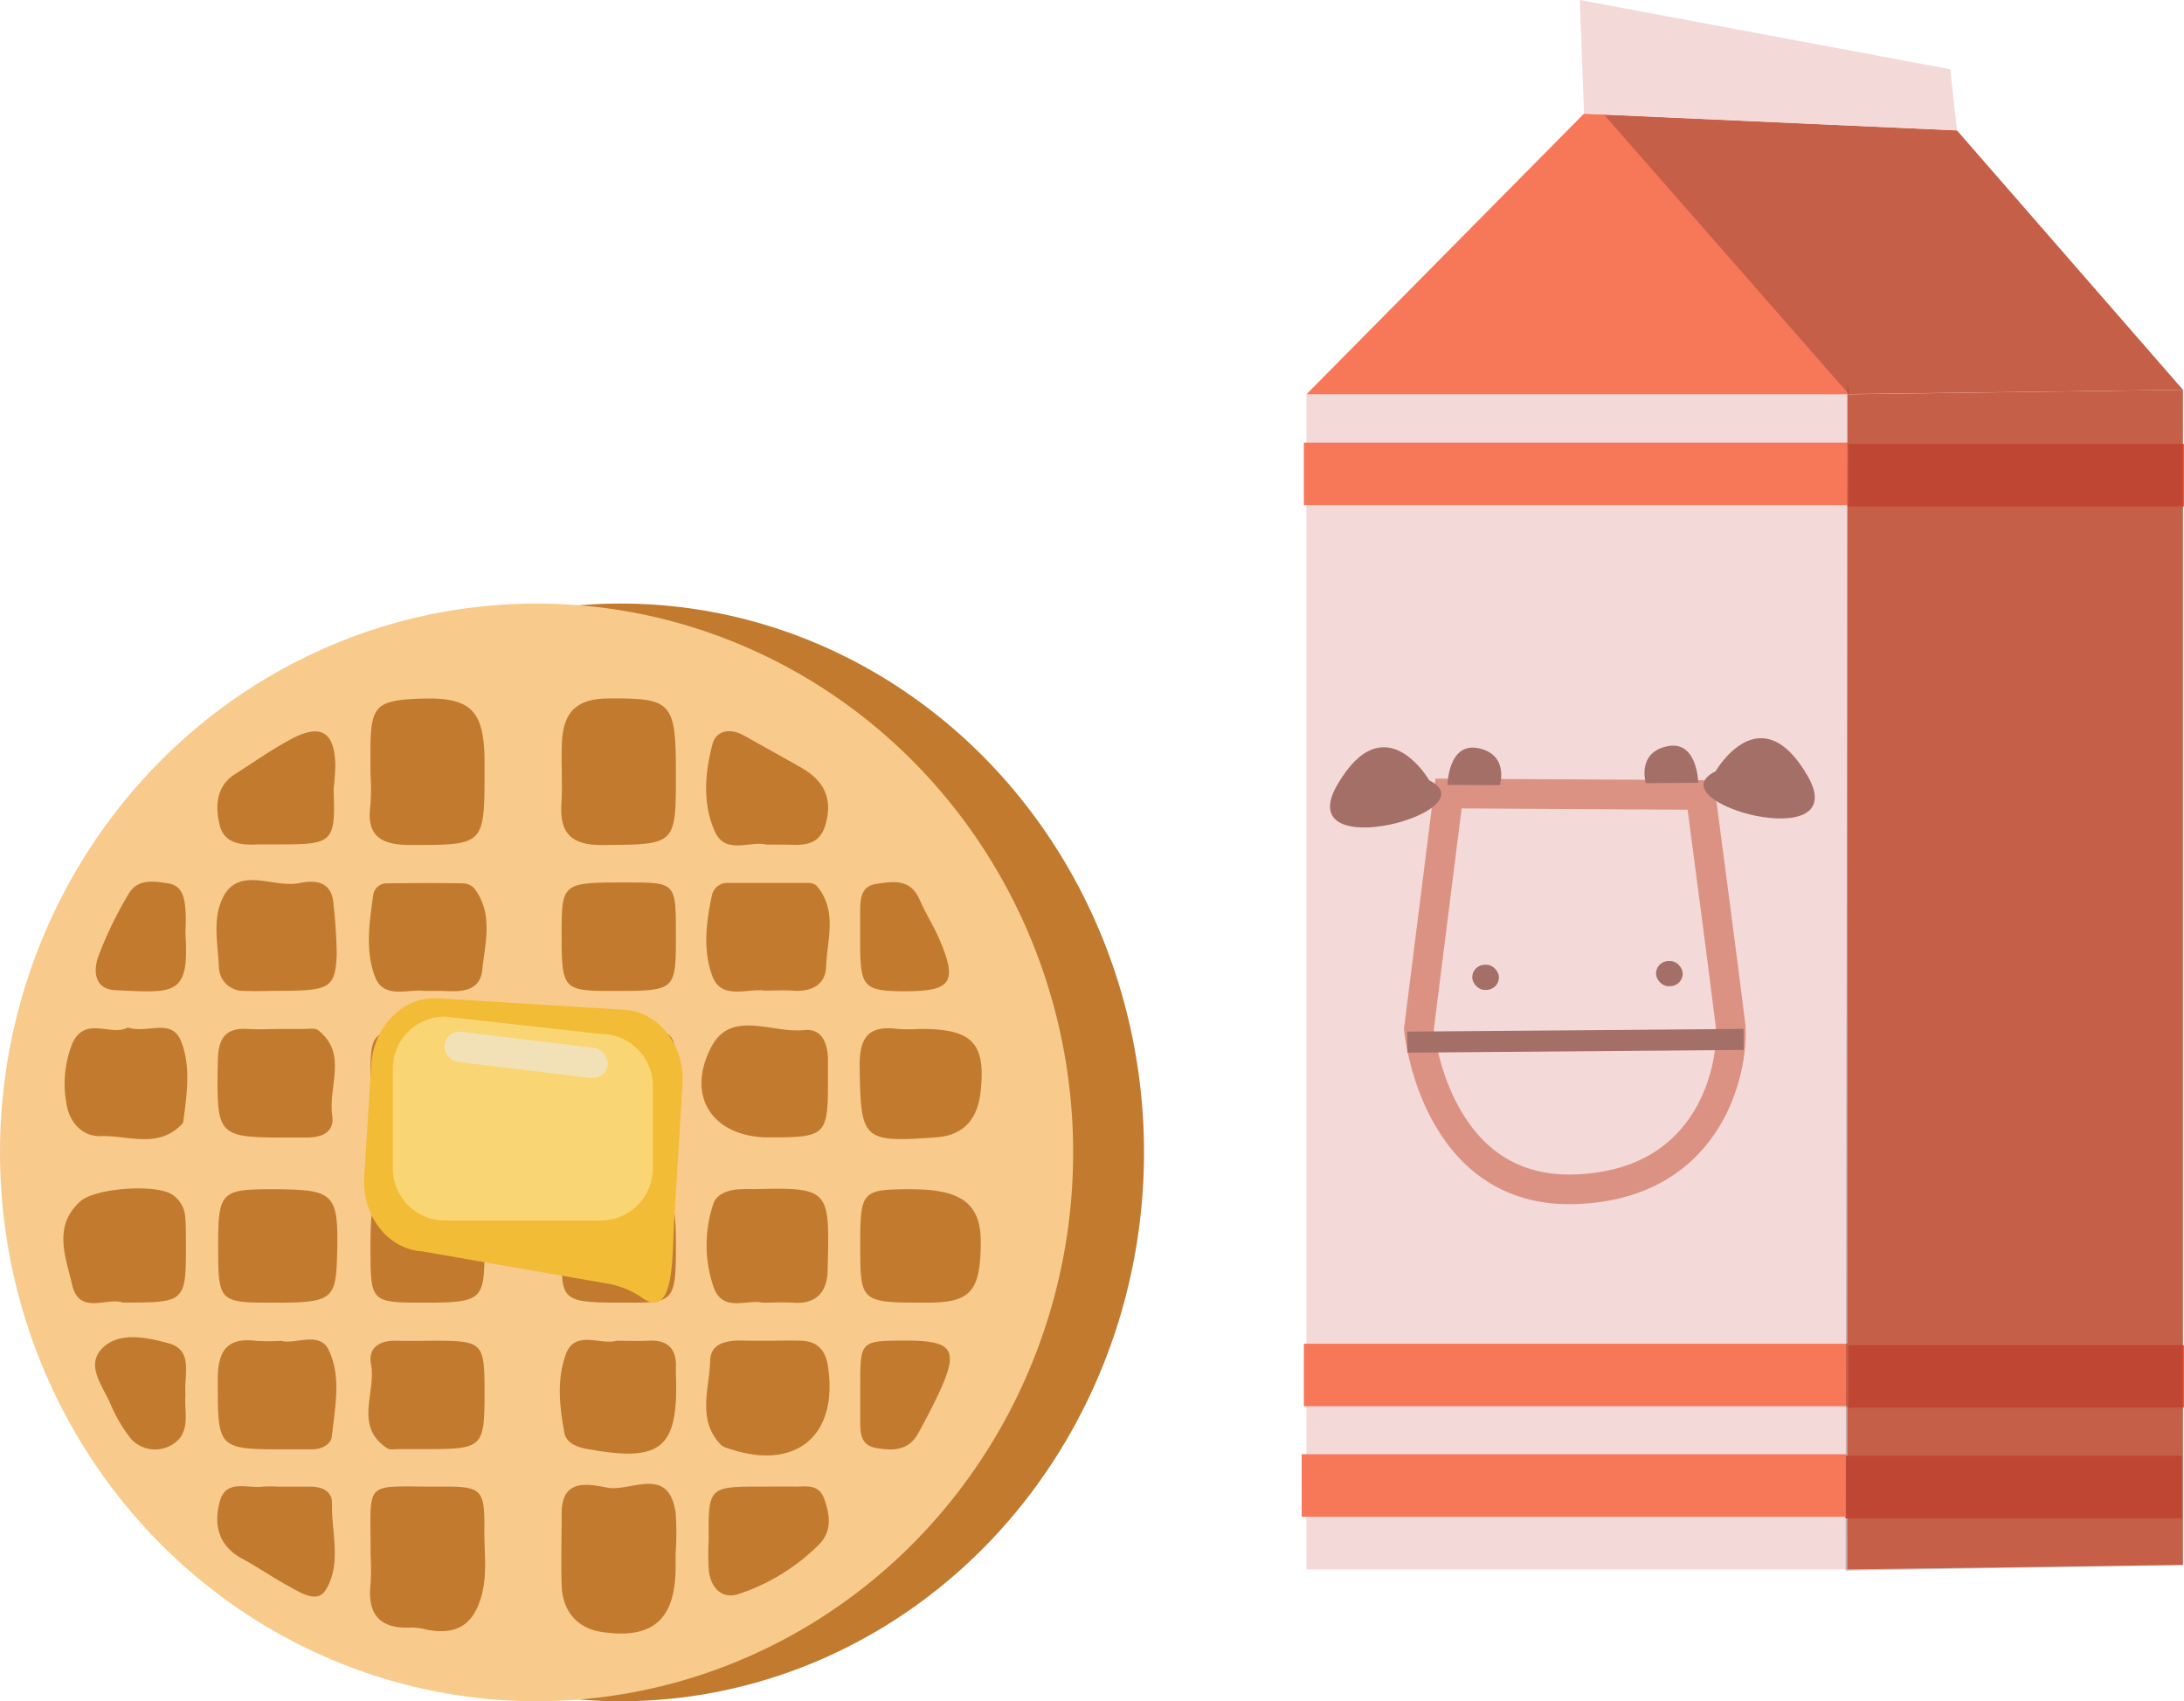 <svg xmlns="http://www.w3.org/2000/svg" viewBox="0 0 310.68 241.99"><defs><style>.cls-1{fill:#f77759;}.cls-2{opacity:0.2;}.cls-3{fill:#f4d9d9;}.cls-4{fill:#ef583f;}.cls-5,.cls-7{fill:none;stroke-miterlimit:10;}.cls-5{stroke:#db9283;stroke-width:4.22px;}.cls-6{fill:#a36f66;}.cls-7{stroke:#a36f66;stroke-width:2.99px;}.cls-8{fill:#c27a2e;}.cls-9{fill:#f8cb8c;}.cls-10{fill:#f2bc36;}.cls-11{fill:#f9d673;}.cls-12{fill:#f2e1b6;}</style></defs><title>Asset 11</title><g id="Layer_2" data-name="Layer 2"><g id="Layer_3" data-name="Layer 3"><polyline class="cls-1" points="225.33 16.16 259.67 56.09 310.53 55.45 278.38 18.55 225.33 16.16"/><polyline class="cls-2" points="228.21 16.34 263.02 56.09 310.53 55.45 278.38 18.55 228.21 16.34"/><rect class="cls-3" x="185.84" y="56.09" width="77.18" height="167.16"/><polygon class="cls-1" points="263.02 56.09 185.84 56.09 225.33 16.16 263.02 56.09"/><polygon class="cls-3" points="224.73 0 225.33 16.16 278.38 18.55 277.43 9.85 224.73 0"/><polygon class="cls-1" points="310.53 222.61 262.8 223.24 262.8 56.09 310.53 55.45 310.53 222.61"/><rect class="cls-4" x="262.5" y="207.07" width="47.89" height="8.89"/><rect class="cls-1" x="185.17" y="206.86" width="77.44" height="8.89"/><rect class="cls-4" x="262.8" y="191.34" width="47.89" height="8.89"/><rect class="cls-1" x="185.48" y="191.14" width="77.44" height="8.89"/><rect class="cls-4" x="262.8" y="63.16" width="47.89" height="8.89"/><rect class="cls-1" x="185.48" y="62.96" width="77.44" height="8.89"/><path class="cls-5" d="M206.06,112.87l-4.22,33.53S204,169.8,224,169.17s22.77-18.34,22.14-23.61-4.22-32.48-4.22-32.48Z"/><path class="cls-6" d="M241.58,111.35s-.1-6.14-4.45-5.19-3,5.24-3,5.24Z"/><path class="cls-6" d="M205.91,111.64s.1-6.15,4.45-5.2,3,5.24,3,5.24Z"/><path class="cls-6" d="M203.31,111s-6.32-11-13.07.63S212.17,115.4,203.31,111Z"/><path class="cls-6" d="M244.05,109.71s6.33-11,13.07.63S235.2,114.14,244.05,109.71Z"/><line class="cls-7" x1="200.19" y1="148.24" x2="248.04" y2="147.85"/><rect class="cls-6" x="235.57" y="136.7" width="3.8" height="3.58" rx="1.79"/><rect class="cls-6" x="209.43" y="137.23" width="3.8" height="3.58" rx="1.79"/><polyline class="cls-2" points="262.8 54.55 262.55 223.42 310.53 222.61 310.53 55.45 263.02 56.09"/><ellipse class="cls-8" cx="88.31" cy="163.92" rx="74.43" ry="78.07"/><ellipse class="cls-9" cx="76.33" cy="163.92" rx="76.33" ry="78.07"/><path class="cls-8" d="M85.67,120.2c10.48-.07,10.48.06,10.48-10.14s-.56-10.77-9.49-10.71c-4.6,0-6.57,1.85-6.74,6.44-.11,2.85.13,5.72-.06,8.56C79.58,118.63,81.38,120.23,85.67,120.2Z"/><path class="cls-8" d="M96.11,215.17c-1-6.81-6.36-2.94-9.7-3.56-2.57-.48-6.49-1.42-6.51,3.58,0,3.44-.11,6.89,0,10.33s2,6,5.57,6.6c7.44,1.14,10.64-1.76,10.64-9.32V221A40.62,40.62,0,0,0,96.11,215.17Z"/><path class="cls-8" d="M88,146.36c-8.07,0-8.07,0-8.07,6.3,0,7.61,1.56,9.14,9.34,9.13,6.79,0,6.92-.18,6.91-8.77C96.15,146.36,96.15,146.36,88,146.36Z"/><path class="cls-8" d="M80.28,203.8c.25,1.38,1.61,2,3.07,2.28,10.87,2,13.21,0,12.8-10.92,0-.15,0-.3,0-.45.17-2.87-1.16-4.19-4-4-1.35.07-2.71,0-4.4,0-2.24.71-6-1.69-7.29,2S79.61,200.1,80.28,203.8Z"/><path class="cls-8" d="M89.27,125.52c-9.37,0-9.37,0-9.38,7.44,0,7.76.21,8,7.21,8,9.05,0,9.05,0,9.05-7.93C96.15,125.53,96.15,125.53,89.27,125.52Z"/><path class="cls-8" d="M116.11,125.94a1.87,1.87,0,0,0-1.27-.35q-5.64,0-11.27,0a2.24,2.24,0,0,0-2.31,1.81c-.82,3.84-1.29,7.9.1,11.51,1.3,3.38,5,1.63,7.4,2,1.5,0,2.71-.09,3.9,0,2.65.23,4.78-.75,4.86-3.44C117.65,133.65,119.2,129.45,116.11,125.94Z"/><path class="cls-8" d="M89.54,169.17c-7.48,0-9.63,2-9.65,9.07s0,7.07,9.93,7.06c6,0,6.33-.47,6.33-8S95.69,169.19,89.54,169.17Z"/><path class="cls-8" d="M109.05,120.14c.8,0,1.25,0,1.7,0,2.62-.07,5.66.78,6.7-2.9s-.26-6.18-3.39-8c-2.73-1.57-5.5-3.06-8.24-4.62-2-1.12-4-.7-4.48,1.27-1.07,4.06-1.42,8.42.32,12.34C103.19,121.72,106.79,119.51,109.05,120.14Z"/><path class="cls-8" d="M130.82,146.36a23.63,23.63,0,0,1-3.15,0c-4.24-.57-5.44,1.35-5.38,5.42.15,10.4.4,10.76,10.88,10,4.05-.27,5.9-2.79,6.31-6.38C140.29,148.3,138.29,146.33,130.82,146.36Z"/><path class="cls-8" d="M107.31,169.15a22,22,0,0,0-2.7.06c-1.37.21-2.78.74-3.18,2.17a18.41,18.41,0,0,0,.14,11.87c1.35,3.46,4.73,1.51,6.93,2.05,1.61,0,3-.09,4.31,0,3.28.27,4.84-1.53,4.92-4.47C118,169.25,118.28,168.86,107.31,169.15Z"/><path class="cls-8" d="M128.8,141c6.59,0,7.45-1.32,4.8-7.47-.82-1.91-2-3.69-2.8-5.61-1.31-3-3.84-2.54-6.18-2.19s-2.24,2.46-2.26,4.27c0,1.5,0,3,0,4.51C122.39,140.43,122.93,141,128.8,141Z"/><path class="cls-8" d="M139.52,176.68c0-5.42-2.71-7.51-9.84-7.52s-7.31.28-7.31,7.9c0,8.23,0,8.23,9.44,8.24C138.08,185.31,139.48,183.75,139.52,176.68Z"/><path class="cls-8" d="M114.38,146.52c-4.47.52-10.39-3-13.2,2.4-3.72,7.15.32,12.87,8.19,12.87,8.26,0,8.45-.2,8.41-8.68,0-.6,0-1.21,0-1.81C117.88,148.8,117.14,146.2,114.38,146.52Z"/><path class="cls-8" d="M100.85,223.58c.37,2.48,2,4,4.43,3.09a29,29,0,0,0,11.36-7.11c1.75-1.9,1.4-4.16.61-6.35s-2.57-1.73-4.2-1.75-3,0-4.51,0c-7.78,0-7.78,0-7.73,7.62A32.14,32.14,0,0,0,100.85,223.58Z"/><path class="cls-8" d="M117.78,194.35c-.34-2.25-1.47-3.57-3.81-3.64-1.5-.05-3,0-4.52,0-1,0-2.11,0-3.16,0-2.38-.12-5.2.06-5.27,2.86-.1,4-1.93,8.41,1.58,12a2.14,2.14,0,0,0,.8.39C113.06,209.38,119.3,204.35,117.78,194.35Z"/><path class="cls-8" d="M122.37,197.2c0,1.5,0,3,0,4.5,0,1.81-.15,3.85,2.25,4.27s4.59.39,5.95-2c1-1.82,2-3.7,2.89-5.59,3-6.37,2.23-7.71-4.64-7.69C122.37,190.71,122.37,190.71,122.37,197.2Z"/><path class="cls-8" d="M45.28,146.55c-.47-.38-1.45-.17-2.2-.18-1.2,0-2.4,0-3.6,0-1.36,0-2.71.09-4.06,0-3.36-.27-4.39,1.32-4.44,4.55-.17,10.91-.26,10.91,10.62,10.89h1.8c2.22.05,4.25-.64,3.86-3.17C46.65,154.57,49.51,149.92,45.28,146.55Z"/><path class="cls-8" d="M23.92,191.06c-3-.81-7-1.7-9.39.74s.09,5.35,1.17,7.88a21.89,21.89,0,0,0,2.94,5,4.66,4.66,0,0,0,7-.18c1.31-1.9.53-4.08.75-6.16C26.12,195.72,27.63,192,23.92,191.06Z"/><path class="cls-8" d="M38.52,169.16c-7,0-7.49.47-7.49,7.79,0,8.35,0,8.35,8.19,8.35,7.94,0,8.57-.47,8.73-6.59C48.19,169.65,47.71,169.17,38.52,169.16Z"/><path class="cls-8" d="M34.45,221.71c2.23,1.21,4.34,2.67,6.57,3.89,1.68.91,4.07,2.53,5.29.6,2.33-3.71.83-8.15.92-12.28.05-1.84-1.43-2.46-3.13-2.45l-1.35,0H39.59a16.88,16.88,0,0,0-2.25,0c-2.2.28-5.24-1.14-6.1,2.19S31.1,219.89,34.45,221.71Z"/><path class="cls-8" d="M46.74,192c-1.31-2.69-4.72-.73-6.75-1.27a31.25,31.25,0,0,1-3.53,0c-4.26-.54-5.49,1.53-5.48,5.51,0,9.92-.11,9.92,9.85,9.92,1.2,0,2.4,0,3.61,0s2.64-.62,2.77-1.87C47.66,200.11,48.58,195.74,46.74,192Z"/><path class="cls-8" d="M26.39,129.52c-.12-1.69-.41-3.53-2.4-3.85s-4.43-.75-5.71,1.51a55.46,55.46,0,0,0-4.3,8.88c-.69,1.95-.63,4.64,2.4,4.78,8.58.42,10.57.81,10-8.06C26.4,131.92,26.47,130.72,26.39,129.52Z"/><path class="cls-8" d="M26.36,173.26a4.15,4.15,0,0,0-1.93-3.38c-2.43-1.48-10.83-.9-13,1-3.92,3.54-2.11,7.82-1.19,11.79,1,4.52,5,1.79,7.21,2.61,9,0,9,0,9-8.44C26.43,175.66,26.47,174.45,26.36,173.26Z"/><path class="cls-8" d="M25.74,148.07c-1.35-3.32-4.84-1-7.55-1.91-2.39,1.34-6.28-1.86-8,2.52a15.55,15.55,0,0,0-.72,8.4c.43,2.61,2.27,4.61,4.87,4.53,3.86-.13,8.12,1.82,11.5-1.66a.85.85,0,0,0,.23-.38C26.57,155.71,27.2,151.7,25.74,148.07Z"/><path class="cls-8" d="M41.37,105.16c-2.77,1.49-5.36,3.31-8,5s-2.78,4.6-2.11,7.25,3.15,2.82,5.52,2.7c1,0,2.1,0,3.15,0,7.46,0,7.81-.35,7.52-7.85a32.39,32.39,0,0,0,.25-3.53C47.56,104.06,45.61,102.89,41.37,105.16Z"/><path class="cls-8" d="M55.05,206c.43.29,1.18.12,1.78.13h3.62c8.3,0,8.48-.18,8.48-8.22,0-6.92-.28-7.2-7.07-7.2-1.81,0-3.62.06-5.43,0-2.39-.08-4.12.95-3.65,3.37C53.56,198,50.29,202.82,55.05,206Z"/><path class="cls-8" d="M31.14,137.56a3.44,3.44,0,0,0,3.56,3.38c1.65.09,3.31,0,5,0,7.21,0,8-.39,8.2-5.18a70.68,70.68,0,0,0-.46-7.09c-.17-3.33-2.61-3.54-4.84-3.06-3.84.83-9.24-2.93-11.28,3C30.35,131.29,31,134.57,31.14,137.56Z"/><path class="cls-8" d="M59.16,169.15c-6,0-6.46.58-6.46,8.32s0,7.83,7.61,7.83c8.15,0,8.6-.37,8.61-7.15C68.93,171.19,66.69,169.13,59.16,169.15Z"/><path class="cls-8" d="M58.6,231.5a9.54,9.54,0,0,1,2.21.33c4.2.76,6.54-.73,7.69-4.84.86-3.12.36-6.29.4-9.44.06-5.73-.37-6.13-6.18-6.09-11.3.07-9.95-1.3-10,9.72a39.45,39.45,0,0,1,0,4.07C52.2,229.69,54.09,231.78,58.6,231.5Z"/><path class="cls-8" d="M61.91,146.36c-9.21,0-9.21,0-9.21,7.29,0,8.13,0,8.13,6.79,8.14,7.37,0,9.48-2.15,9.44-9.61C68.9,146.93,68.22,146.36,61.91,146.36Z"/><path class="cls-8" d="M58.36,120.19c10.56,0,10.56.1,10.57-10.61v-1.35c-.05-7.26-2-9.1-9.1-8.85-6.37.23-7.14,1-7.13,7.44V110a35.53,35.53,0,0,1,0,4.5C52.07,118.94,54.21,120.2,58.36,120.19Z"/><path class="cls-8" d="M67.47,126.37a2.27,2.27,0,0,0-1.58-.72c-3.59-.06-7.18-.05-10.77,0a1.94,1.94,0,0,0-2,1.47c-.57,4-1.22,8.17.27,11.92,1.24,3.12,4.75,1.59,7,1.91,1.08,0,1.83,0,2.57,0,2.49.13,5.29.19,5.64-2.95C69,134.12,70.22,130,67.47,126.37Z"/><path class="cls-10" d="M62.26,142l26.59,1.63c4.87.3,8.58,5.07,8.24,10.6L95.91,173.5c-.31,5,.13,14.34-4.56,11.11a12.17,12.17,0,0,0-4.79-2L60.05,178c-4.87-.3-8.58-5.07-8.24-10.6l1-15.92C53.12,146,57.39,141.7,62.26,142Z"/><path class="cls-11" d="M85.47,173.61H63.28a7.42,7.42,0,0,1-7.4-7.4V152a7.42,7.42,0,0,1,7.4-7.4l22.19,2.47a7.42,7.42,0,0,1,7.4,7.4v11.71A7.42,7.42,0,0,1,85.47,173.61Z"/><rect class="cls-12" x="63.28" y="148.33" width="23.43" height="4.32" rx="2.16" transform="matrix(0.99, 0.12, -0.12, 0.99, 18.65, -7.93)"/></g></g></svg>